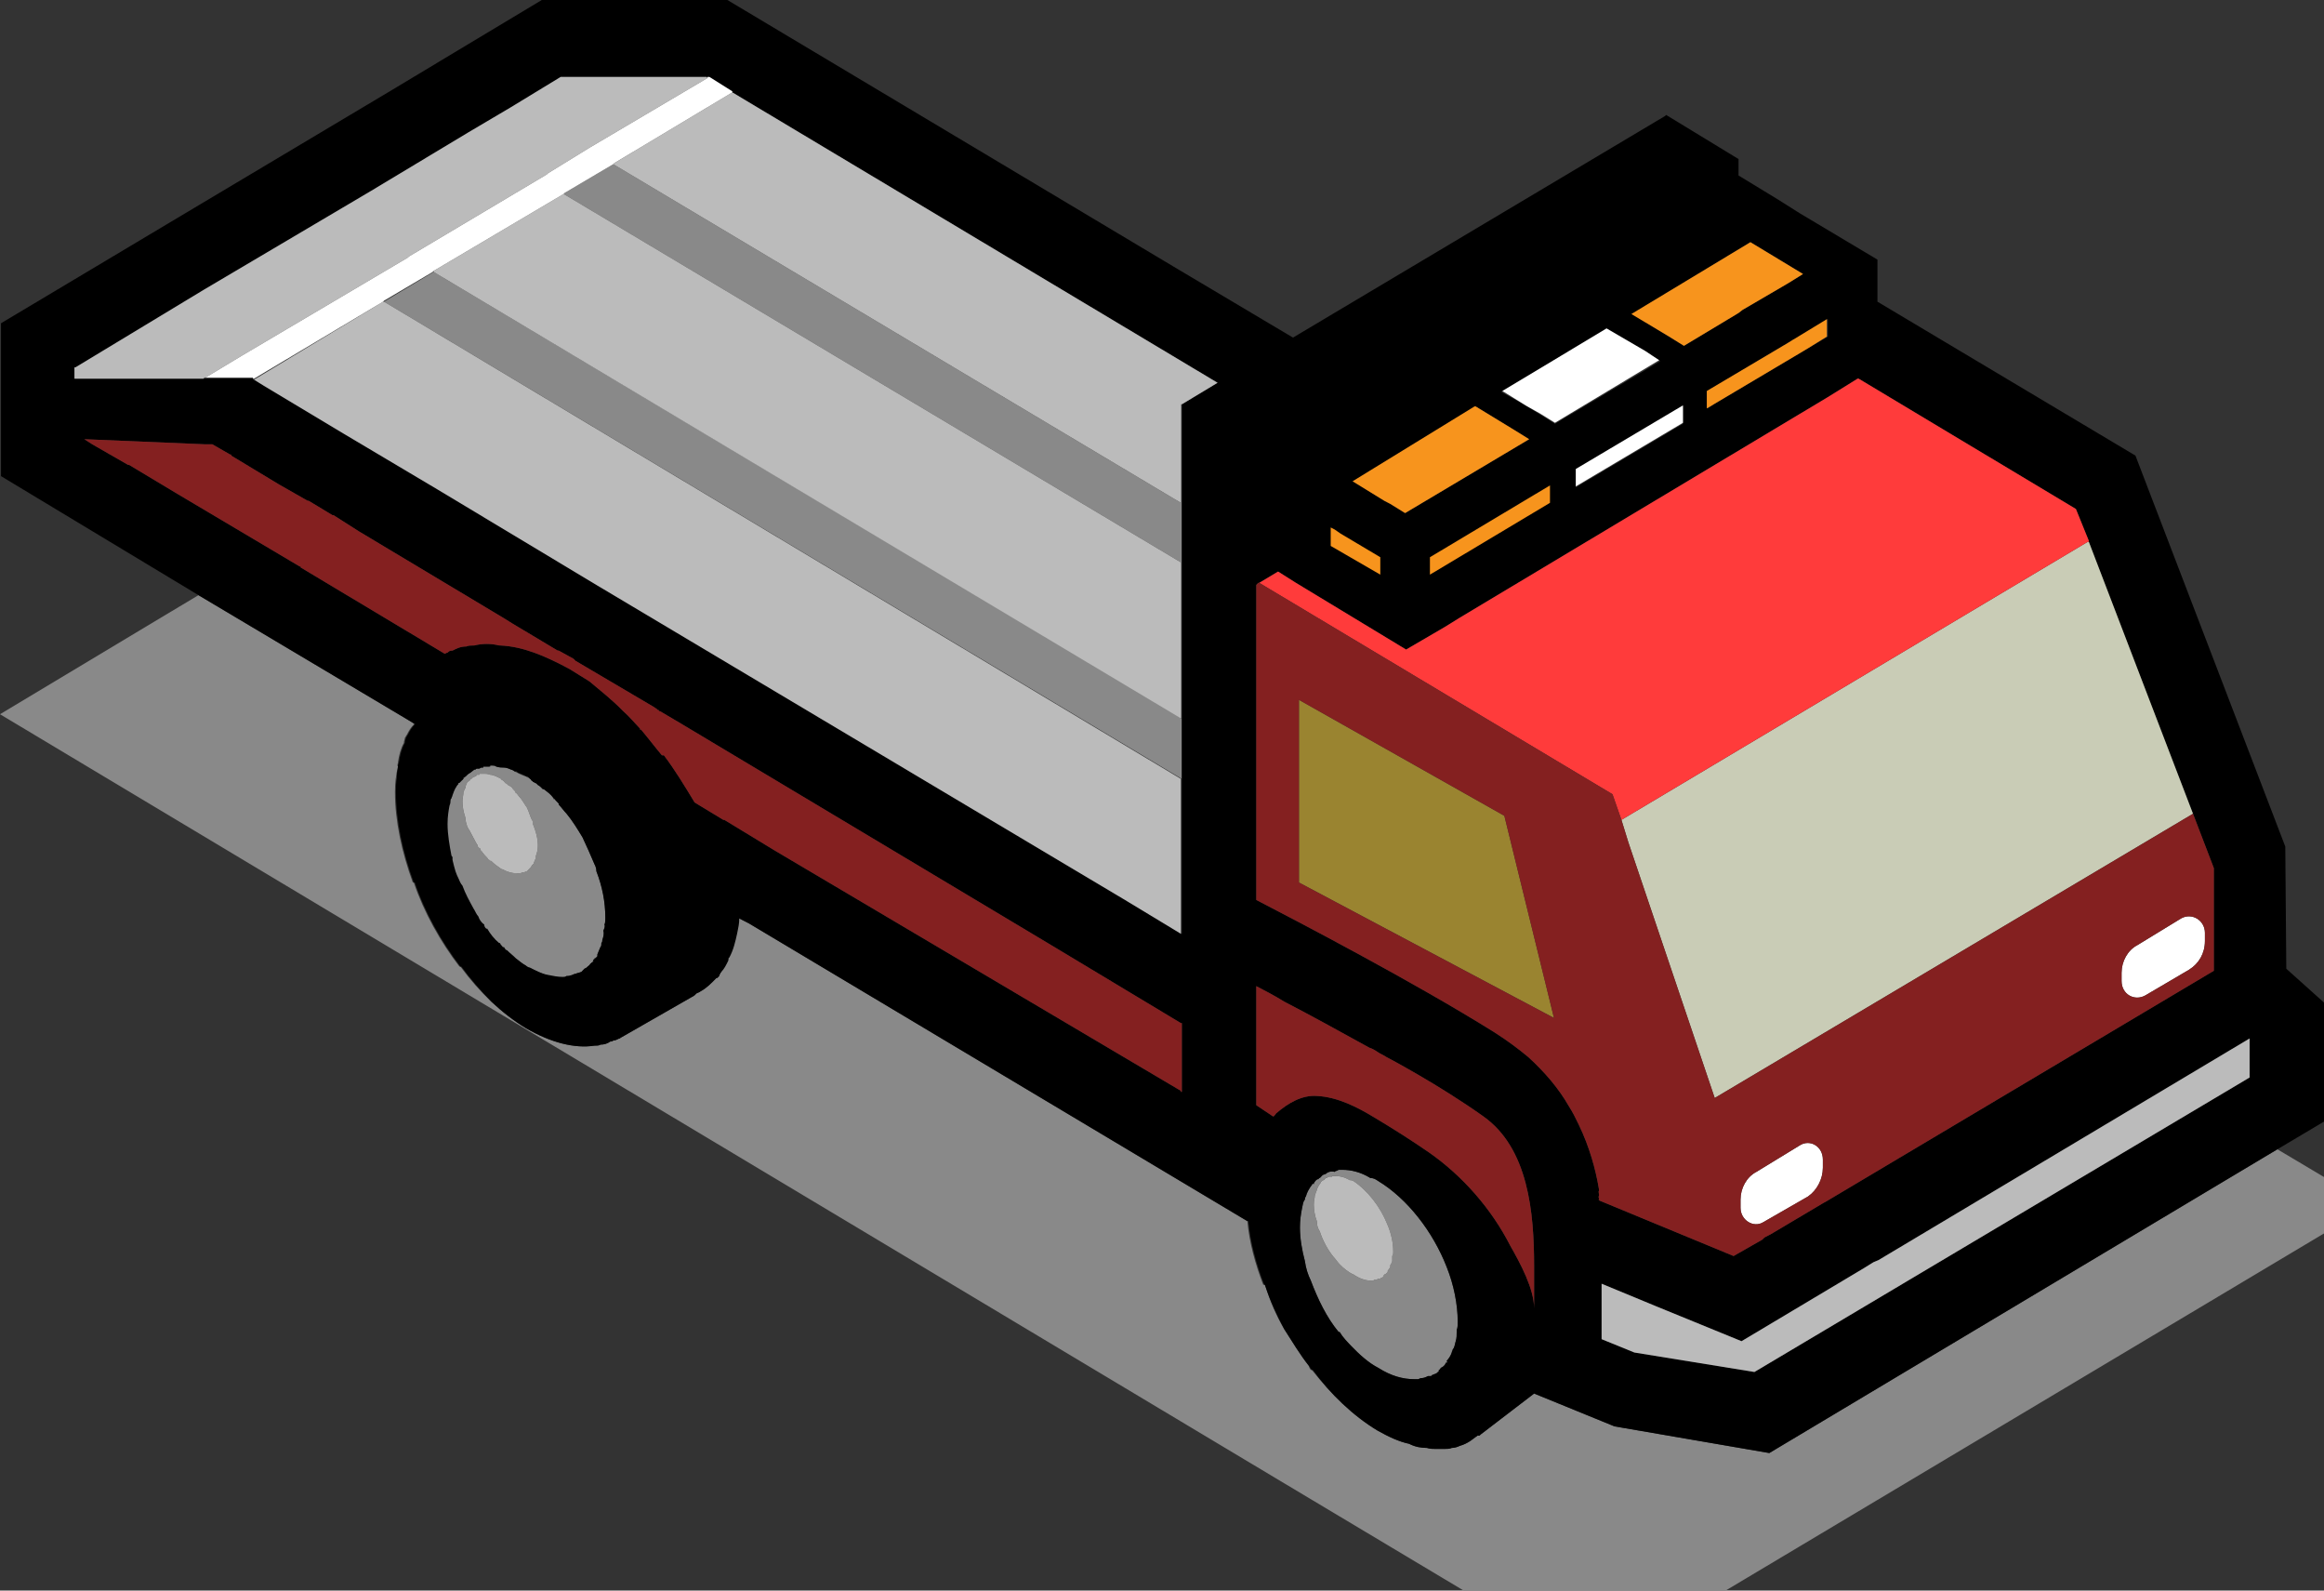 <svg width="76" height="52" viewBox="0 0 76 52" fill="none" xmlns="http://www.w3.org/2000/svg">
<rect x="0" y="0" width="76" height="52" fill="#333333" stroke="none"/>
<path d="M14.181 8.89L38.616 23.45V23.484H38.649V25.463L12.558 9.863L14.181 8.89ZM38.616 23.45L38.649 23.484V13.218H38.616V16.439L20.055 5.368L18.465 6.307L18.432 6.341L38.616 18.384V23.45ZM42.575 39.52C42.608 39.386 42.608 39.285 42.673 39.218C42.673 39.184 42.673 39.151 42.705 39.117C42.738 38.983 42.803 38.882 42.867 38.782L42.9 38.748C42.9 38.715 42.932 38.681 42.965 38.715V38.681C43.03 38.581 43.062 38.547 43.127 38.547V38.513H43.16L43.257 38.413L43.354 38.379C43.419 38.312 43.549 38.279 43.646 38.312C43.679 38.279 43.679 38.279 43.711 38.279L43.776 38.245H43.906C44.166 38.245 44.49 38.312 44.815 38.513C44.912 38.513 44.977 38.547 45.074 38.614C46.015 39.184 46.859 40.258 47.313 41.432C47.54 42.002 47.67 42.64 47.67 43.21C47.67 43.311 47.67 43.411 47.638 43.478V43.512C47.638 43.646 47.638 43.747 47.605 43.848C47.573 43.948 47.573 44.049 47.508 44.116C47.508 44.15 47.475 44.183 47.475 44.217C47.443 44.317 47.378 44.418 47.313 44.485V44.519H47.346L47.313 44.552H47.281C47.248 44.653 47.183 44.686 47.118 44.72C47.118 44.72 47.086 44.787 47.054 44.787C47.054 44.821 47.054 44.854 47.021 44.854L46.989 44.888L46.924 44.921C46.891 44.921 46.859 44.955 46.827 44.955C46.827 44.988 46.794 44.988 46.762 44.988C46.762 44.988 46.762 44.988 46.729 44.988H46.697C46.632 45.022 46.567 45.055 46.469 45.055C46.437 45.055 46.405 45.089 46.372 45.089H46.242C45.885 45.089 45.496 44.988 45.074 44.72C44.75 44.552 44.458 44.284 44.198 44.015C44.068 43.881 43.906 43.713 43.809 43.546H43.776C43.387 43.076 43.095 42.472 42.867 41.868C42.77 41.667 42.705 41.466 42.673 41.231C42.575 40.862 42.511 40.493 42.511 40.124C42.511 39.889 42.543 39.688 42.575 39.52ZM43.062 39.922C43.062 40.057 43.095 40.157 43.16 40.258C43.257 40.56 43.419 40.862 43.614 41.097C43.679 41.164 43.744 41.264 43.809 41.331C43.938 41.466 44.101 41.6 44.263 41.667C44.458 41.801 44.652 41.868 44.847 41.868H44.912L44.944 41.835C45.009 41.835 45.042 41.835 45.074 41.801C45.107 41.801 45.107 41.801 45.107 41.801H45.139L45.172 41.768H45.204L45.236 41.734C45.236 41.734 45.236 41.734 45.236 41.7C45.269 41.7 45.269 41.667 45.269 41.667C45.301 41.667 45.334 41.633 45.366 41.6L45.399 41.566H45.366C45.399 41.533 45.431 41.466 45.464 41.432C45.464 41.398 45.464 41.398 45.464 41.365C45.496 41.331 45.496 41.298 45.528 41.231V41.063C45.561 41.029 45.561 40.962 45.561 40.929C45.561 40.627 45.496 40.325 45.366 40.023C45.139 39.453 44.717 38.916 44.263 38.614C44.198 38.581 44.166 38.581 44.133 38.581C43.971 38.48 43.809 38.446 43.679 38.446H43.581C43.549 38.446 43.549 38.446 43.549 38.48C43.484 38.446 43.419 38.48 43.387 38.513H43.354L43.289 38.581C43.257 38.581 43.224 38.614 43.192 38.648V38.681C43.16 38.681 43.16 38.681 43.16 38.681V38.715C43.127 38.748 43.095 38.815 43.062 38.882V38.916C43.03 38.95 43.03 39.017 42.997 39.084C42.997 39.151 42.965 39.251 42.965 39.386C42.965 39.553 42.997 39.755 43.062 39.922ZM0 23.35L17.199 33.649L41.634 48.276L47.865 52H56.432L76 40.325V38.48L74.702 37.708L74.475 37.574L57.86 47.504L52.797 46.632L50.169 45.559L48.416 46.9L48.384 46.934H48.319L48.092 47.102C47.995 47.169 47.865 47.236 47.735 47.27C47.67 47.303 47.573 47.337 47.475 47.337C47.411 47.37 47.313 47.37 47.216 47.37H46.956C46.859 47.37 46.762 47.37 46.664 47.337C46.469 47.337 46.275 47.303 46.08 47.202C45.756 47.135 45.399 46.968 45.042 46.766C44.652 46.531 44.263 46.23 43.906 45.894C43.549 45.559 43.224 45.19 42.9 44.787H42.867C42.835 44.753 42.803 44.686 42.803 44.653C42.511 44.284 42.251 43.848 41.991 43.445C41.732 43.009 41.537 42.539 41.375 42.036L41.342 42.002H41.31C41.05 41.331 40.855 40.627 40.791 39.922L24.5 30.193L24.306 30.093L24.176 30.026V29.992H24.143C24.143 30.16 24.111 30.328 24.078 30.495C24.014 30.797 23.949 31.066 23.819 31.3V31.334V31.368L23.786 31.401C23.721 31.535 23.657 31.669 23.559 31.77V31.804H23.527C23.527 31.837 23.527 31.837 23.527 31.871L23.494 31.904L23.462 31.971H23.43C23.267 32.139 23.105 32.307 22.91 32.408C22.878 32.441 22.845 32.441 22.78 32.475C22.748 32.508 22.715 32.508 22.651 32.542C22.683 32.542 22.683 32.542 22.715 32.542L20.314 33.917H20.282V33.951C20.282 33.951 20.282 33.951 20.249 33.951C20.184 33.984 20.119 34.018 20.055 34.018C20.022 34.051 19.99 34.051 19.957 34.051C19.86 34.119 19.762 34.152 19.633 34.152C19.6 34.186 19.503 34.186 19.438 34.186C18.789 34.286 18.01 34.085 17.199 33.615C16.809 33.38 16.42 33.079 16.063 32.743C15.706 32.408 15.382 32.039 15.057 31.602H15.025C14.408 30.797 13.857 29.824 13.532 28.852H13.499C13.143 27.879 12.915 26.839 12.915 25.899C12.915 25.597 12.948 25.329 13.013 25.061C12.98 25.027 13.013 24.96 13.013 24.926C13.045 24.692 13.11 24.457 13.207 24.289C13.207 24.222 13.24 24.155 13.24 24.121C13.272 24.088 13.272 24.054 13.305 24.02C13.37 23.886 13.435 23.786 13.532 23.685V23.651L13.37 23.551L6.49 19.458L5.874 19.827L4.251 20.8L0 23.35ZM19.373 31.468C19.373 31.468 19.373 31.468 19.341 31.468C19.341 31.468 19.341 31.502 19.308 31.502C19.276 31.569 19.243 31.569 19.178 31.636L19.113 31.669L19.016 31.77C18.951 31.804 18.886 31.804 18.821 31.837C18.724 31.871 18.627 31.938 18.529 31.938H18.497C18.465 31.971 18.4 31.971 18.367 31.971C18.043 31.971 17.718 31.837 17.329 31.636C17.296 31.636 17.231 31.602 17.199 31.569C16.972 31.435 16.745 31.267 16.55 31.099C16.517 31.099 16.485 31.032 16.453 30.965C16.42 30.965 16.42 30.931 16.42 30.931C16.388 30.931 16.355 30.898 16.323 30.831H16.29C16.128 30.73 15.998 30.529 15.901 30.361H15.868C15.836 30.328 15.803 30.328 15.803 30.261C15.706 30.16 15.641 30.093 15.609 29.959C15.544 29.892 15.511 29.791 15.447 29.69C15.317 29.489 15.187 29.254 15.09 28.952C15.025 28.885 14.992 28.818 14.96 28.717C14.863 28.516 14.798 28.281 14.765 28.046C14.668 27.677 14.603 27.342 14.603 26.973C14.603 26.738 14.635 26.537 14.668 26.335C14.7 26.201 14.733 26.134 14.765 26C14.798 25.899 14.863 25.732 14.96 25.664C14.96 25.597 14.96 25.597 14.96 25.597H14.992C15.025 25.564 15.09 25.497 15.122 25.497L15.155 25.463C15.155 25.396 15.187 25.396 15.187 25.396C15.252 25.329 15.317 25.295 15.382 25.262L15.511 25.161H15.544C15.576 25.128 15.576 25.128 15.609 25.128C15.641 25.128 15.641 25.128 15.674 25.128L15.739 25.094H15.803V25.061H15.901C15.901 25.061 15.901 25.061 15.933 25.061C15.933 25.061 15.933 25.061 15.966 25.061C15.966 25.061 15.966 25.061 15.998 25.061L16.031 25.027H16.096C16.128 25.027 16.193 25.027 16.225 25.061C16.323 25.094 16.42 25.094 16.485 25.094C16.55 25.094 16.647 25.128 16.712 25.161C16.745 25.161 16.777 25.195 16.842 25.228C16.972 25.295 17.102 25.362 17.231 25.396H17.264V25.43C17.296 25.396 17.296 25.43 17.329 25.463C17.361 25.463 17.394 25.53 17.394 25.53C17.426 25.53 17.426 25.564 17.426 25.564C17.491 25.564 17.556 25.597 17.588 25.664C17.653 25.698 17.686 25.732 17.751 25.799H17.783C17.913 25.899 18.01 25.966 18.108 26.101C18.14 26.101 18.14 26.134 18.172 26.168L18.27 26.268V26.302C18.367 26.402 18.432 26.503 18.529 26.604C18.724 26.839 18.886 27.107 19.049 27.375C19.178 27.644 19.308 27.946 19.438 28.248C19.471 28.315 19.503 28.382 19.503 28.482C19.698 28.986 19.795 29.489 19.795 29.992V30.026C19.795 30.16 19.795 30.294 19.73 30.428C19.762 30.529 19.73 30.63 19.698 30.73C19.698 30.764 19.698 30.797 19.665 30.831V30.864C19.665 30.898 19.665 30.931 19.633 30.965C19.6 31.032 19.568 31.133 19.535 31.2V31.233C19.535 31.267 19.535 31.267 19.503 31.3C19.503 31.3 19.471 31.3 19.471 31.334C19.471 31.334 19.471 31.334 19.438 31.334V31.368H19.406L19.373 31.468C19.406 31.435 19.373 31.435 19.373 31.468ZM17.426 26.939C17.426 26.872 17.426 26.839 17.394 26.805C17.329 26.671 17.296 26.537 17.231 26.402C17.134 26.268 17.069 26.134 16.972 26.033C16.939 26 16.907 25.933 16.842 25.899V25.866C16.809 25.832 16.809 25.832 16.777 25.799C16.745 25.732 16.68 25.698 16.615 25.664C16.582 25.631 16.55 25.597 16.517 25.597C16.485 25.53 16.453 25.53 16.42 25.497C16.388 25.497 16.388 25.463 16.388 25.463C16.258 25.396 16.128 25.329 16.031 25.329C15.966 25.295 15.868 25.295 15.836 25.295H15.803C15.771 25.295 15.771 25.295 15.771 25.295C15.739 25.295 15.739 25.295 15.739 25.295H15.674V25.329H15.641C15.609 25.329 15.609 25.329 15.609 25.329C15.576 25.329 15.576 25.329 15.576 25.362L15.511 25.396C15.479 25.396 15.447 25.43 15.414 25.463C15.414 25.463 15.382 25.463 15.382 25.497C15.349 25.53 15.317 25.53 15.317 25.564H15.284C15.252 25.631 15.219 25.698 15.219 25.765C15.187 25.799 15.187 25.832 15.155 25.899C15.155 26 15.122 26.101 15.122 26.201C15.122 26.369 15.155 26.537 15.219 26.738C15.219 26.839 15.252 26.939 15.284 27.04C15.317 27.073 15.317 27.107 15.349 27.14C15.414 27.275 15.479 27.375 15.544 27.509C15.576 27.543 15.576 27.61 15.609 27.61C15.609 27.677 15.641 27.711 15.706 27.744C15.706 27.778 15.706 27.811 15.739 27.811C15.803 27.912 15.868 27.979 15.933 28.046C15.966 28.08 15.966 28.113 15.998 28.113C16.031 28.147 16.031 28.147 16.063 28.147C16.16 28.248 16.258 28.315 16.355 28.382C16.388 28.415 16.42 28.415 16.42 28.415C16.615 28.516 16.745 28.549 16.907 28.549C16.939 28.549 16.972 28.549 16.972 28.549H17.004C17.037 28.549 17.069 28.516 17.134 28.516C17.166 28.516 17.199 28.482 17.231 28.482L17.296 28.415C17.329 28.382 17.329 28.382 17.361 28.348C17.361 28.315 17.394 28.315 17.394 28.315V28.281H17.426V28.248C17.459 28.248 17.459 28.248 17.459 28.214C17.459 28.18 17.491 28.147 17.491 28.113C17.523 28.08 17.523 28.08 17.523 28.046C17.523 28.013 17.523 28.013 17.523 27.979C17.556 27.912 17.588 27.778 17.588 27.644C17.588 27.409 17.523 27.174 17.426 26.939Z" fill="#898989"/>
<path d="M36.735 29.388L38.617 30.529V30.495L36.735 29.388ZM36.735 29.388L38.617 30.529V30.495L36.735 29.388ZM36.735 29.388L38.617 30.529V30.495L36.735 29.388ZM59.515 10.601L59.742 10.467V10.434L59.515 10.601ZM51.532 15.332V15.365L55.037 13.285V13.252L51.532 15.332ZM55.816 12.782V13.352H55.848V12.782H55.816ZM36.735 29.388L38.617 30.529V30.495L36.735 29.388ZM59.515 10.601L59.742 10.467V10.434L59.515 10.601ZM55.816 12.782V13.352H55.848V12.782H55.816ZM36.735 29.388L38.617 30.529V30.495L36.735 29.388ZM59.515 10.601L59.742 10.467V10.434L59.515 10.601ZM55.816 12.782V13.352H55.848V12.782H55.816ZM36.735 29.388L38.617 30.529V30.495L36.735 29.388ZM59.515 10.601L59.742 10.467V10.434L59.515 10.601ZM55.816 12.782V13.352H55.848V12.782H55.816ZM0.033 10.568V15.566L6.491 19.458L13.37 23.551L13.532 23.651H13.565V23.685C13.467 23.786 13.403 23.886 13.338 24.021C13.305 24.054 13.305 24.088 13.273 24.121C13.273 24.155 13.24 24.222 13.24 24.289C13.143 24.457 13.078 24.692 13.046 24.926C13.046 24.96 13.013 24.994 13.013 25.027V25.061C13.013 25.161 12.981 25.228 12.981 25.329V25.43C12.948 25.564 12.948 25.732 12.948 25.899C12.948 26.839 13.175 27.879 13.532 28.852H13.565C13.889 29.824 14.441 30.797 15.057 31.602H15.09C15.382 32.005 15.707 32.374 16.064 32.743C16.421 33.079 16.81 33.38 17.199 33.615C18.011 34.085 18.789 34.286 19.438 34.186C19.503 34.186 19.601 34.186 19.633 34.152C19.763 34.152 19.86 34.119 19.958 34.051C19.99 34.051 20.023 34.051 20.055 34.018C20.12 34.018 20.185 33.984 20.25 33.951C20.282 33.951 20.282 33.951 20.282 33.951C20.282 33.917 20.315 33.917 20.315 33.917L22.716 32.542C22.748 32.508 22.781 32.475 22.781 32.475C22.846 32.441 22.878 32.441 22.911 32.408C23.105 32.307 23.268 32.139 23.43 31.971H23.462C23.495 31.938 23.495 31.938 23.527 31.904V31.871C23.56 31.837 23.56 31.837 23.56 31.804C23.56 31.804 23.592 31.804 23.592 31.77C23.689 31.67 23.754 31.535 23.819 31.401V31.334L23.852 31.301C23.982 31.066 24.046 30.797 24.111 30.495C24.144 30.328 24.176 30.194 24.176 30.026L24.306 30.093L24.501 30.194L40.791 39.922H40.824C40.888 40.627 41.083 41.331 41.343 42.002H41.375V42.036C41.537 42.539 41.764 43.009 41.992 43.445C42.251 43.848 42.511 44.284 42.803 44.653C42.835 44.686 42.868 44.753 42.9 44.787H42.933C43.225 45.19 43.549 45.559 43.906 45.894C44.263 46.23 44.653 46.532 45.042 46.766C45.399 46.968 45.756 47.135 46.081 47.202C46.275 47.303 46.47 47.337 46.665 47.337C46.762 47.37 46.859 47.37 46.957 47.37H47.216C47.314 47.37 47.411 47.37 47.476 47.337C47.573 47.337 47.671 47.303 47.736 47.27C47.865 47.236 47.995 47.169 48.092 47.102L48.32 46.934H48.385L48.417 46.901L50.169 45.559L52.798 46.632L57.86 47.504L74.475 37.574L76 36.668V32.777L74.767 31.67L74.734 27.677L69.834 14.895L61.397 9.863V8.488L58.866 6.978L58.12 6.508L56.854 5.737V5.2L54.485 3.757L54.453 3.791L42.284 11.037L38.39 8.723L23.787 0H17.718L12.689 3.019L5.485 7.314L0.033 10.568ZM48.255 13.285L49.52 14.057L50.007 14.359L45.951 16.774L45.464 16.472L45.269 16.372L44.263 15.734L48.255 13.285ZM49.747 12.413L52.538 10.769L53.804 11.507L54.258 11.775L54.291 11.809L50.851 13.855L50.364 13.553L49.942 13.285L49.098 12.815L49.131 12.782L49.747 12.413ZM55.037 13.285V13.855L51.532 15.935V15.365L55.037 13.285ZM58.963 8.957L58.477 9.259L56.984 10.132L56.854 10.232L55.069 11.306L54.583 11.004L53.382 10.266L57.244 7.917L58.963 8.957ZM59.775 11.004L59.093 11.406L56.043 13.218L55.848 13.352V12.782L58.477 11.205L58.639 11.104H58.671L59.515 10.601L59.742 10.467V10.434H59.775V11.004ZM52.376 41.969L54.161 42.707L56.952 43.848L58.639 42.841L60.943 41.466C61.04 41.399 61.17 41.331 61.267 41.264L61.43 41.197L73.566 33.951V35.226L57.373 44.854L53.447 44.217L52.376 43.781V41.969ZM42.511 40.124C42.511 39.889 42.543 39.688 42.576 39.52C42.608 39.386 42.608 39.285 42.673 39.218C42.673 39.184 42.673 39.151 42.706 39.117C42.738 38.983 42.803 38.883 42.868 38.782L42.9 38.748C42.9 38.715 42.933 38.681 42.965 38.715V38.681C43.03 38.581 43.063 38.547 43.127 38.547V38.513H43.16L43.257 38.413L43.355 38.379C43.419 38.312 43.549 38.279 43.647 38.312C43.679 38.279 43.679 38.279 43.712 38.279L43.776 38.245H43.906C44.166 38.245 44.49 38.312 44.815 38.513C44.912 38.513 44.977 38.547 45.075 38.614C46.016 39.184 46.859 40.258 47.314 41.432C47.541 42.002 47.671 42.64 47.671 43.21C47.671 43.311 47.671 43.411 47.638 43.479V43.512C47.638 43.646 47.638 43.747 47.606 43.848C47.573 43.948 47.573 44.049 47.508 44.116C47.508 44.15 47.476 44.183 47.476 44.217C47.443 44.317 47.379 44.418 47.314 44.485V44.519H47.346L47.314 44.552H47.281C47.249 44.653 47.184 44.686 47.119 44.72C47.119 44.72 47.087 44.787 47.054 44.787C47.054 44.821 47.054 44.854 47.022 44.854L46.989 44.888L46.924 44.921C46.892 44.921 46.859 44.955 46.827 44.955C46.827 44.988 46.794 44.988 46.762 44.988C46.762 44.988 46.762 44.988 46.73 44.988H46.697C46.632 45.022 46.567 45.055 46.47 45.055C46.437 45.055 46.405 45.089 46.373 45.089H46.243C45.886 45.089 45.496 44.988 45.075 44.72C44.75 44.552 44.458 44.284 44.198 44.015C44.069 43.881 43.906 43.713 43.809 43.546H43.776C43.387 43.076 43.095 42.472 42.868 41.868C42.77 41.667 42.706 41.466 42.673 41.231C42.576 40.862 42.511 40.493 42.511 40.124ZM41.083 32.24C41.343 32.374 41.667 32.542 41.992 32.743C42.835 33.179 43.809 33.716 44.782 34.253C44.88 34.286 44.945 34.32 45.042 34.387C45.139 34.454 45.237 34.488 45.334 34.555C45.399 34.588 47.054 35.461 48.514 36.501C49.975 37.541 50.169 39.62 50.169 41.399V42.774C50.169 42.137 49.715 41.298 49.391 40.728C48.774 39.52 47.833 38.446 46.73 37.675C46.145 37.272 45.561 36.903 44.945 36.534C44.393 36.199 43.744 35.863 43.063 35.83C42.576 35.796 42.121 36.064 41.732 36.4C41.732 36.4 41.667 36.501 41.635 36.501L41.083 36.132V32.24ZM41.083 19.122L41.148 19.055H41.18L41.797 18.686L42.381 19.055L45.983 21.236L47.249 20.498L47.736 20.196L59.775 12.983L60.748 12.379H60.781L67.887 16.64L68.309 17.68V17.713L71.717 26.604L72.398 28.382V31.737L59.71 39.285L59.645 39.319L57.893 40.359L57.828 40.392L57.698 40.459L57.633 40.526L56.692 41.063L52.311 39.252L52.279 39.218C52.279 39.218 52.311 39.184 52.279 39.151C52.279 39.151 52.279 39.151 52.279 39.117C52.311 39.084 52.279 39.017 52.279 38.95C52.311 38.916 52.279 38.849 52.279 38.815C52.181 38.245 51.986 37.507 51.63 36.769C51.532 36.568 51.435 36.366 51.305 36.165C50.981 35.595 50.526 35.058 49.975 34.555C49.65 34.286 49.293 34.018 48.871 33.75C46.243 32.106 42.381 30.093 41.083 29.422V19.122ZM14.765 27.979C14.701 27.644 14.636 27.275 14.636 26.939C14.636 26.704 14.668 26.503 14.701 26.335C14.733 26.268 14.733 26.201 14.733 26.168C14.733 26.134 14.733 26.134 14.765 26.101C14.765 26.067 14.798 26.034 14.798 26C14.83 25.899 14.863 25.832 14.895 25.765C14.928 25.732 14.928 25.698 14.96 25.664L14.993 25.631C14.993 25.597 14.993 25.597 14.993 25.597H15.025C15.057 25.564 15.057 25.564 15.057 25.564L15.155 25.463C15.155 25.43 15.155 25.396 15.187 25.43C15.187 25.396 15.22 25.396 15.22 25.396C15.285 25.329 15.317 25.295 15.382 25.262L15.512 25.161H15.544C15.577 25.128 15.577 25.128 15.609 25.128C15.642 25.128 15.642 25.128 15.674 25.128L15.739 25.094H15.804V25.061H15.901C15.901 25.061 15.901 25.061 15.934 25.061C15.934 25.061 15.934 25.061 15.966 25.061C15.966 25.061 15.966 25.061 15.999 25.061H16.031V25.027H16.096C16.128 25.027 16.193 25.027 16.226 25.061C16.323 25.094 16.421 25.094 16.485 25.094C16.55 25.094 16.648 25.128 16.712 25.161C16.745 25.161 16.81 25.195 16.842 25.228C16.875 25.195 16.907 25.228 16.94 25.262C17.037 25.295 17.134 25.329 17.232 25.396H17.264V25.43C17.297 25.396 17.297 25.43 17.329 25.463C17.329 25.463 17.361 25.463 17.361 25.497C17.394 25.53 17.394 25.53 17.394 25.53C17.427 25.53 17.427 25.564 17.427 25.564C17.459 25.564 17.491 25.597 17.491 25.597C17.524 25.597 17.556 25.631 17.589 25.664C17.654 25.698 17.686 25.732 17.718 25.765L17.751 25.799H17.783C17.913 25.899 18.011 25.966 18.108 26.101V26.134C18.14 26.101 18.14 26.134 18.173 26.168L18.27 26.268V26.302C18.367 26.402 18.432 26.503 18.53 26.604C18.724 26.839 18.887 27.107 19.049 27.375C19.179 27.644 19.309 27.946 19.438 28.248C19.471 28.315 19.503 28.382 19.503 28.483C19.698 28.986 19.795 29.489 19.795 29.992V30.026C19.795 30.093 19.795 30.16 19.763 30.227C19.795 30.294 19.763 30.361 19.73 30.428C19.763 30.529 19.73 30.63 19.698 30.73C19.698 30.764 19.698 30.797 19.666 30.831V30.864C19.666 30.898 19.666 30.931 19.633 30.965C19.601 31.032 19.568 31.133 19.536 31.2V31.233C19.536 31.267 19.536 31.267 19.503 31.301C19.503 31.301 19.471 31.301 19.471 31.334C19.471 31.334 19.471 31.334 19.438 31.334V31.368H19.406V31.435C19.406 31.435 19.373 31.435 19.373 31.468C19.373 31.468 19.373 31.468 19.341 31.468C19.341 31.468 19.341 31.502 19.309 31.502C19.276 31.569 19.244 31.569 19.179 31.636L19.114 31.67L19.017 31.77C18.952 31.804 18.887 31.804 18.822 31.837H18.789C18.724 31.871 18.627 31.904 18.562 31.904H18.53C18.497 31.938 18.432 31.938 18.4 31.938C18.238 31.938 18.076 31.904 17.913 31.871C17.718 31.837 17.524 31.737 17.329 31.636C17.297 31.636 17.232 31.602 17.199 31.569C17.07 31.502 16.972 31.401 16.875 31.334C16.777 31.233 16.68 31.166 16.583 31.066C16.55 31.066 16.518 31.032 16.485 30.965H16.453C16.421 30.965 16.421 30.931 16.421 30.931C16.388 30.898 16.356 30.864 16.356 30.831H16.323C16.161 30.697 16.031 30.529 15.934 30.361H15.901C15.869 30.328 15.836 30.294 15.836 30.227C15.739 30.16 15.674 30.059 15.642 29.959C15.577 29.892 15.544 29.791 15.479 29.69C15.35 29.455 15.22 29.221 15.122 28.952C15.057 28.885 15.025 28.784 14.993 28.717C14.96 28.65 14.928 28.583 14.895 28.483C14.863 28.382 14.83 28.248 14.798 28.113C14.798 28.08 14.798 28.08 14.798 28.046C14.798 28.013 14.798 28.013 14.765 27.979ZM2.759 14.359L6.718 14.526H6.945L7.529 14.862H7.561V14.895L9.119 15.835L10.06 16.372H10.093L10.871 16.841H10.904L11.748 17.378L16.453 20.196L16.777 20.397L18.238 21.27H18.27L18.757 21.538L18.822 21.605L21.385 23.115L21.483 23.182L21.515 23.215H21.548V23.249H21.58L22.262 23.651L34.431 30.931L38.617 33.448H38.649V35.695H38.617V35.662L25.344 27.811L23.689 26.805H23.657L22.716 26.235C22.391 25.698 22.067 25.161 21.71 24.692H21.645C21.418 24.423 21.191 24.121 20.964 23.853H20.931V23.819C20.736 23.618 20.574 23.417 20.38 23.249C20.023 22.88 19.633 22.578 19.276 22.276C19.049 22.142 18.854 22.008 18.627 21.873C17.816 21.437 17.102 21.135 16.356 21.102H16.323C16.064 21.035 15.771 21.035 15.512 21.102C15.415 21.102 15.317 21.102 15.252 21.135C15.057 21.135 14.928 21.203 14.798 21.27C14.733 21.27 14.701 21.27 14.636 21.337C14.603 21.337 14.571 21.37 14.538 21.37L9.833 18.552V18.519H9.801L5.842 16.17L4.219 15.197H4.187L3.018 14.526L2.759 14.359ZM2.467 12.379V12.01L6.685 9.461L12.137 6.24L15.317 4.328L16.68 3.523L18.335 2.516H23.138V2.55H23.203L23.949 3.019L39.818 12.514L38.649 13.218V30.529H38.617V30.495L36.735 29.388L35.664 28.751L19.503 19.122L14.311 16.003L11.261 14.191L8.632 12.614L8.308 12.413H8.275V12.379H2.467ZM59.515 10.601L59.742 10.467V10.434L59.515 10.601ZM36.735 29.388L38.617 30.529V30.495L36.735 29.388ZM55.816 12.782V13.352H55.848V12.782H55.816ZM59.515 10.601L59.742 10.467V10.434L59.515 10.601ZM36.735 29.388L38.617 30.529V30.495L36.735 29.388ZM55.816 12.782V13.352H55.848V12.782H55.816ZM51.532 15.332V15.365L55.037 13.285V13.252L51.532 15.332ZM59.515 10.601L59.742 10.467V10.434L59.515 10.601ZM36.735 29.388L38.617 30.529V30.495L36.735 29.388ZM55.816 12.782V13.352H55.848V12.782H55.816ZM51.532 15.332V15.365L55.037 13.285V13.252L51.532 15.332ZM59.515 10.601L59.742 10.467V10.434L59.515 10.601ZM36.735 29.388L38.617 30.529V30.495L36.735 29.388ZM36.735 29.388L38.617 30.529V30.495L36.735 29.388Z" fill="black"/>
<path d="M58.477 11.206L58.639 11.105L59.742 10.434V11.004L59.093 11.407L55.816 13.352V12.782L58.477 11.206ZM43.517 17.244V17.848L45.139 18.787V18.217L43.841 17.445L43.647 17.311L43.517 17.244ZM46.762 18.217V18.787L50.688 16.439V15.869L46.762 18.217ZM44.231 15.735L45.269 16.372L45.464 16.473L45.95 16.774L50.007 14.359L49.52 14.057L48.255 13.286H48.222L44.231 15.735ZM53.349 10.266L54.582 11.004L55.069 11.306L56.854 10.233L56.984 10.132L58.477 9.26L58.963 8.958L57.243 7.918L53.349 10.266Z" fill="#F7941D"/>
<path d="M53.024 26.805L53.252 27.543L56.075 35.897L71.716 26.604L68.309 17.713H68.276L53.024 26.805Z" fill="#C9CCB6"/>
<path d="M41.18 19.055L52.732 25.966L53.024 26.805L68.276 17.714H68.309V17.68L67.887 16.64L60.78 12.379H60.748L59.774 12.983L47.735 20.196L47.248 20.498L45.983 21.236L42.38 19.055L41.796 18.686L41.18 19.055Z" fill="#FF3B3B"/>
<path d="M15.123 26.201C15.123 26.369 15.155 26.537 15.22 26.738C15.22 26.839 15.252 26.939 15.285 27.04C15.317 27.074 15.317 27.107 15.35 27.141C15.415 27.275 15.48 27.376 15.545 27.51C15.577 27.543 15.577 27.61 15.61 27.61C15.61 27.678 15.642 27.711 15.707 27.745C15.707 27.778 15.707 27.812 15.739 27.812C15.804 27.912 15.869 27.98 15.934 28.047C15.966 28.08 15.966 28.114 15.999 28.114C16.031 28.147 16.031 28.147 16.064 28.147C16.161 28.248 16.259 28.315 16.356 28.382C16.388 28.416 16.421 28.416 16.421 28.416C16.615 28.516 16.745 28.55 16.907 28.55C16.94 28.55 16.972 28.55 16.972 28.55H17.005C17.037 28.55 17.07 28.516 17.135 28.516C17.167 28.516 17.2 28.483 17.232 28.483L17.297 28.416C17.329 28.382 17.329 28.382 17.362 28.349C17.362 28.315 17.394 28.315 17.394 28.315V28.281H17.427V28.248C17.459 28.248 17.459 28.248 17.459 28.214C17.459 28.181 17.492 28.147 17.492 28.114C17.524 28.08 17.524 28.08 17.524 28.047C17.524 28.013 17.524 28.013 17.524 27.98C17.556 27.912 17.589 27.778 17.589 27.644C17.589 27.409 17.524 27.174 17.427 26.939C17.427 26.872 17.427 26.839 17.394 26.805C17.329 26.671 17.297 26.537 17.232 26.403C17.135 26.268 17.07 26.134 16.972 26.034C16.94 26 16.907 25.933 16.843 25.899V25.866C16.81 25.832 16.81 25.832 16.778 25.799C16.745 25.732 16.68 25.698 16.615 25.665C16.583 25.631 16.55 25.598 16.518 25.598C16.486 25.53 16.453 25.53 16.421 25.497C16.388 25.497 16.388 25.463 16.388 25.463C16.259 25.396 16.129 25.329 16.031 25.329C15.966 25.296 15.869 25.296 15.837 25.296H15.804C15.772 25.296 15.772 25.296 15.772 25.296C15.739 25.296 15.739 25.296 15.739 25.296H15.674V25.329H15.642C15.61 25.329 15.61 25.329 15.61 25.329C15.577 25.329 15.577 25.329 15.577 25.363L15.512 25.396C15.48 25.396 15.447 25.43 15.415 25.463C15.415 25.463 15.382 25.463 15.382 25.497C15.35 25.53 15.317 25.53 15.317 25.564H15.285C15.252 25.631 15.22 25.698 15.22 25.765C15.188 25.799 15.188 25.832 15.155 25.899C15.155 26 15.123 26.101 15.123 26.201ZM38.617 16.439V13.218H38.65L39.818 12.514L23.949 3.02L20.088 5.334L20.055 5.368L38.617 16.439ZM14.182 8.857V8.891L38.617 23.484V18.385L18.433 6.341L14.182 8.857ZM8.308 12.413L8.633 12.614L11.261 14.191L14.311 16.003L19.504 19.123L35.664 28.751L36.735 29.389L38.617 30.496V25.463L12.559 9.863H12.527L8.308 12.413ZM8.308 12.413L8.633 12.614L11.261 14.191L14.311 16.003L19.504 19.123L35.664 28.751L36.735 29.389L38.617 30.496V25.463L12.559 9.863H12.527L8.308 12.413ZM18.433 6.341L14.182 8.857V8.891L38.617 23.451V18.385L18.433 6.341ZM2.434 12.011V12.38H6.653L6.686 12.346H6.718L7.886 11.642L13.338 8.421L13.37 8.387L17.881 5.703L17.913 5.67L19.276 4.831L23.138 2.55L23.106 2.516H18.335L16.68 3.523L15.317 4.328L12.137 6.24L6.686 9.461L2.467 12.011H2.434ZM8.308 12.413L8.633 12.614L11.261 14.191L14.311 16.003L19.504 19.123L35.664 28.751L36.735 29.389L38.617 30.496V25.463L12.559 9.863H12.527L8.308 12.413ZM8.308 12.413L8.633 12.614L11.261 14.191L14.311 16.003L19.504 19.123L35.664 28.751L36.735 29.389L38.617 30.496V25.463L12.559 9.863H12.527L8.308 12.413ZM8.308 12.413L8.633 12.614L11.261 14.191L14.311 16.003L19.504 19.123L35.664 28.751L36.735 29.389L38.617 30.529V25.463L12.559 9.863H12.527L8.308 12.413ZM14.182 8.857V8.891L38.617 23.484V18.385L18.433 6.341L14.182 8.857ZM52.376 41.969V43.781L53.447 44.217L57.374 44.854L73.567 35.226V33.951L61.43 41.197L61.268 41.265C61.17 41.332 61.041 41.399 60.943 41.466L58.639 42.841L56.952 43.848L54.161 42.707L52.376 41.969ZM42.998 39.084C43.03 39.017 43.03 38.95 43.063 38.916V38.883C43.095 38.816 43.128 38.748 43.16 38.715V38.681C43.16 38.681 43.16 38.681 43.193 38.681V38.648C43.225 38.614 43.258 38.581 43.29 38.581L43.355 38.514H43.387C43.42 38.48 43.485 38.447 43.55 38.48C43.55 38.447 43.55 38.447 43.582 38.447H43.679C43.809 38.447 43.971 38.48 44.134 38.581C44.166 38.581 44.199 38.581 44.264 38.614C44.718 38.916 45.14 39.453 45.367 40.023C45.497 40.325 45.562 40.627 45.562 40.929C45.562 40.963 45.562 41.03 45.529 41.063V41.231C45.497 41.298 45.497 41.332 45.464 41.365C45.464 41.399 45.464 41.399 45.464 41.432C45.432 41.466 45.399 41.533 45.367 41.567H45.399L45.367 41.6C45.334 41.634 45.302 41.667 45.27 41.667C45.27 41.667 45.27 41.701 45.237 41.701C45.237 41.734 45.237 41.734 45.237 41.734L45.205 41.768H45.172L45.14 41.801H45.107C45.107 41.801 45.107 41.801 45.075 41.801C45.042 41.835 45.01 41.835 44.945 41.835L44.913 41.868H44.848C44.653 41.868 44.458 41.801 44.264 41.667C44.101 41.6 43.939 41.466 43.809 41.332C43.744 41.265 43.679 41.164 43.614 41.097C43.42 40.862 43.258 40.56 43.16 40.258C43.095 40.157 43.063 40.057 43.063 39.923C42.998 39.755 42.965 39.554 42.965 39.386C42.965 39.252 42.998 39.151 42.998 39.084Z" fill="#BBBBBB"/>
<path d="M42.479 22.88V28.852L50.819 33.28L49.196 26.671L42.479 22.88Z" fill="#9A8430"/>
<path d="M49.131 12.782L49.942 13.285L50.364 13.52L50.851 13.822L54.258 11.776L53.804 11.474L52.538 10.736L49.748 12.413L49.131 12.782ZM51.532 15.332V15.902L55.037 13.822V13.252L51.532 15.332ZM6.718 12.346H8.275V12.38H8.308L12.527 9.863L12.559 9.83L14.149 8.891L14.181 8.857L18.433 6.341L18.465 6.307L20.055 5.368L20.087 5.334L23.949 3.02V2.986L23.203 2.516H23.138V2.55L19.276 4.831L17.913 5.67L17.881 5.703L13.37 8.387L13.338 8.421L7.886 11.642L6.718 12.346ZM69.38 31.804V32.072C69.38 32.508 69.802 32.743 70.159 32.542L71.587 31.703C71.911 31.502 72.106 31.167 72.106 30.764V30.496C72.106 30.093 71.684 29.825 71.327 30.026L69.899 30.898C69.575 31.066 69.38 31.435 69.38 31.804ZM56.919 39.218V39.487C56.919 39.889 57.341 40.157 57.666 39.956L59.126 39.117C59.418 38.916 59.612 38.547 59.612 38.178V37.91C59.612 37.474 59.191 37.239 58.866 37.44L57.438 38.312C57.114 38.48 56.919 38.849 56.919 39.218Z" fill="white"/>
<path d="M41.083 19.122V29.422C42.381 30.093 46.242 32.106 48.871 33.75C49.293 34.018 49.65 34.286 49.974 34.555C50.526 35.058 50.98 35.595 51.305 36.165C51.435 36.366 51.532 36.568 51.629 36.769C51.986 37.507 52.181 38.245 52.278 38.815C52.278 38.849 52.311 38.916 52.278 38.95C52.278 39.017 52.311 39.084 52.278 39.117C52.278 39.151 52.278 39.151 52.278 39.151C52.311 39.184 52.278 39.218 52.278 39.218L52.311 39.252L56.692 41.063L57.633 40.526L57.698 40.459L57.827 40.392L57.892 40.359L59.645 39.319L59.709 39.285L72.398 31.737V28.382L71.716 26.604L56.075 35.897L53.252 27.543L53.025 26.805L52.733 25.966L41.18 19.055H41.148L41.083 19.122ZM69.38 31.804C69.38 31.435 69.575 31.066 69.899 30.898L71.327 30.026C71.684 29.824 72.106 30.093 72.106 30.495V30.764C72.106 31.166 71.911 31.502 71.587 31.703L70.159 32.542C69.802 32.743 69.38 32.508 69.38 32.072V31.804ZM56.919 39.218C56.919 38.849 57.114 38.48 57.438 38.312L58.866 37.44C59.19 37.239 59.612 37.473 59.612 37.91V38.178C59.612 38.547 59.417 38.916 59.125 39.117L57.665 39.956C57.341 40.157 56.919 39.889 56.919 39.486V39.218ZM42.478 22.88L49.196 26.671L50.818 33.28L42.478 28.852V22.88ZM2.758 14.359L3.018 14.526L4.186 15.197H4.219L5.841 16.17L9.8 18.519H9.833V18.552L14.538 21.37C14.57 21.37 14.603 21.337 14.635 21.337C14.7 21.27 14.733 21.27 14.798 21.27C14.928 21.203 15.057 21.135 15.252 21.135C15.317 21.102 15.414 21.102 15.512 21.102C15.771 21.035 16.063 21.035 16.323 21.102H16.355C17.102 21.135 17.816 21.437 18.627 21.873C18.854 22.008 19.049 22.142 19.276 22.276C19.633 22.578 20.022 22.88 20.379 23.249C20.574 23.417 20.736 23.618 20.931 23.819V23.853H20.963C21.191 24.121 21.418 24.423 21.645 24.692H21.71C22.067 25.161 22.391 25.698 22.716 26.235L23.657 26.805H23.689L25.344 27.811L38.617 35.662V35.695H38.649V33.448H38.617L34.43 30.931L22.261 23.651L21.58 23.249H21.547V23.215H21.515L21.483 23.182L21.385 23.115L18.822 21.605L18.757 21.538L18.27 21.27H18.237L16.777 20.397L16.453 20.196L11.747 17.378L10.904 16.841H10.871L10.092 16.372H10.06L9.119 15.835L7.561 14.895V14.862H7.529L6.945 14.526H6.717L2.758 14.359ZM41.991 32.743C42.835 33.179 43.809 33.716 44.782 34.253C44.88 34.286 44.944 34.32 45.042 34.387C45.139 34.454 45.236 34.488 45.334 34.555C45.399 34.588 47.054 35.461 48.514 36.501C49.974 37.541 50.169 39.62 50.169 41.399V42.774C50.169 42.137 49.715 41.298 49.39 40.728C48.774 39.52 47.833 38.446 46.729 37.675C46.145 37.272 45.561 36.903 44.944 36.534C44.393 36.199 43.744 35.863 43.062 35.83C42.575 35.796 42.121 36.064 41.732 36.4C41.732 36.4 41.667 36.501 41.634 36.501L41.083 36.132V32.24C41.342 32.374 41.667 32.542 41.991 32.743Z" fill="#842020"/>
</svg>
